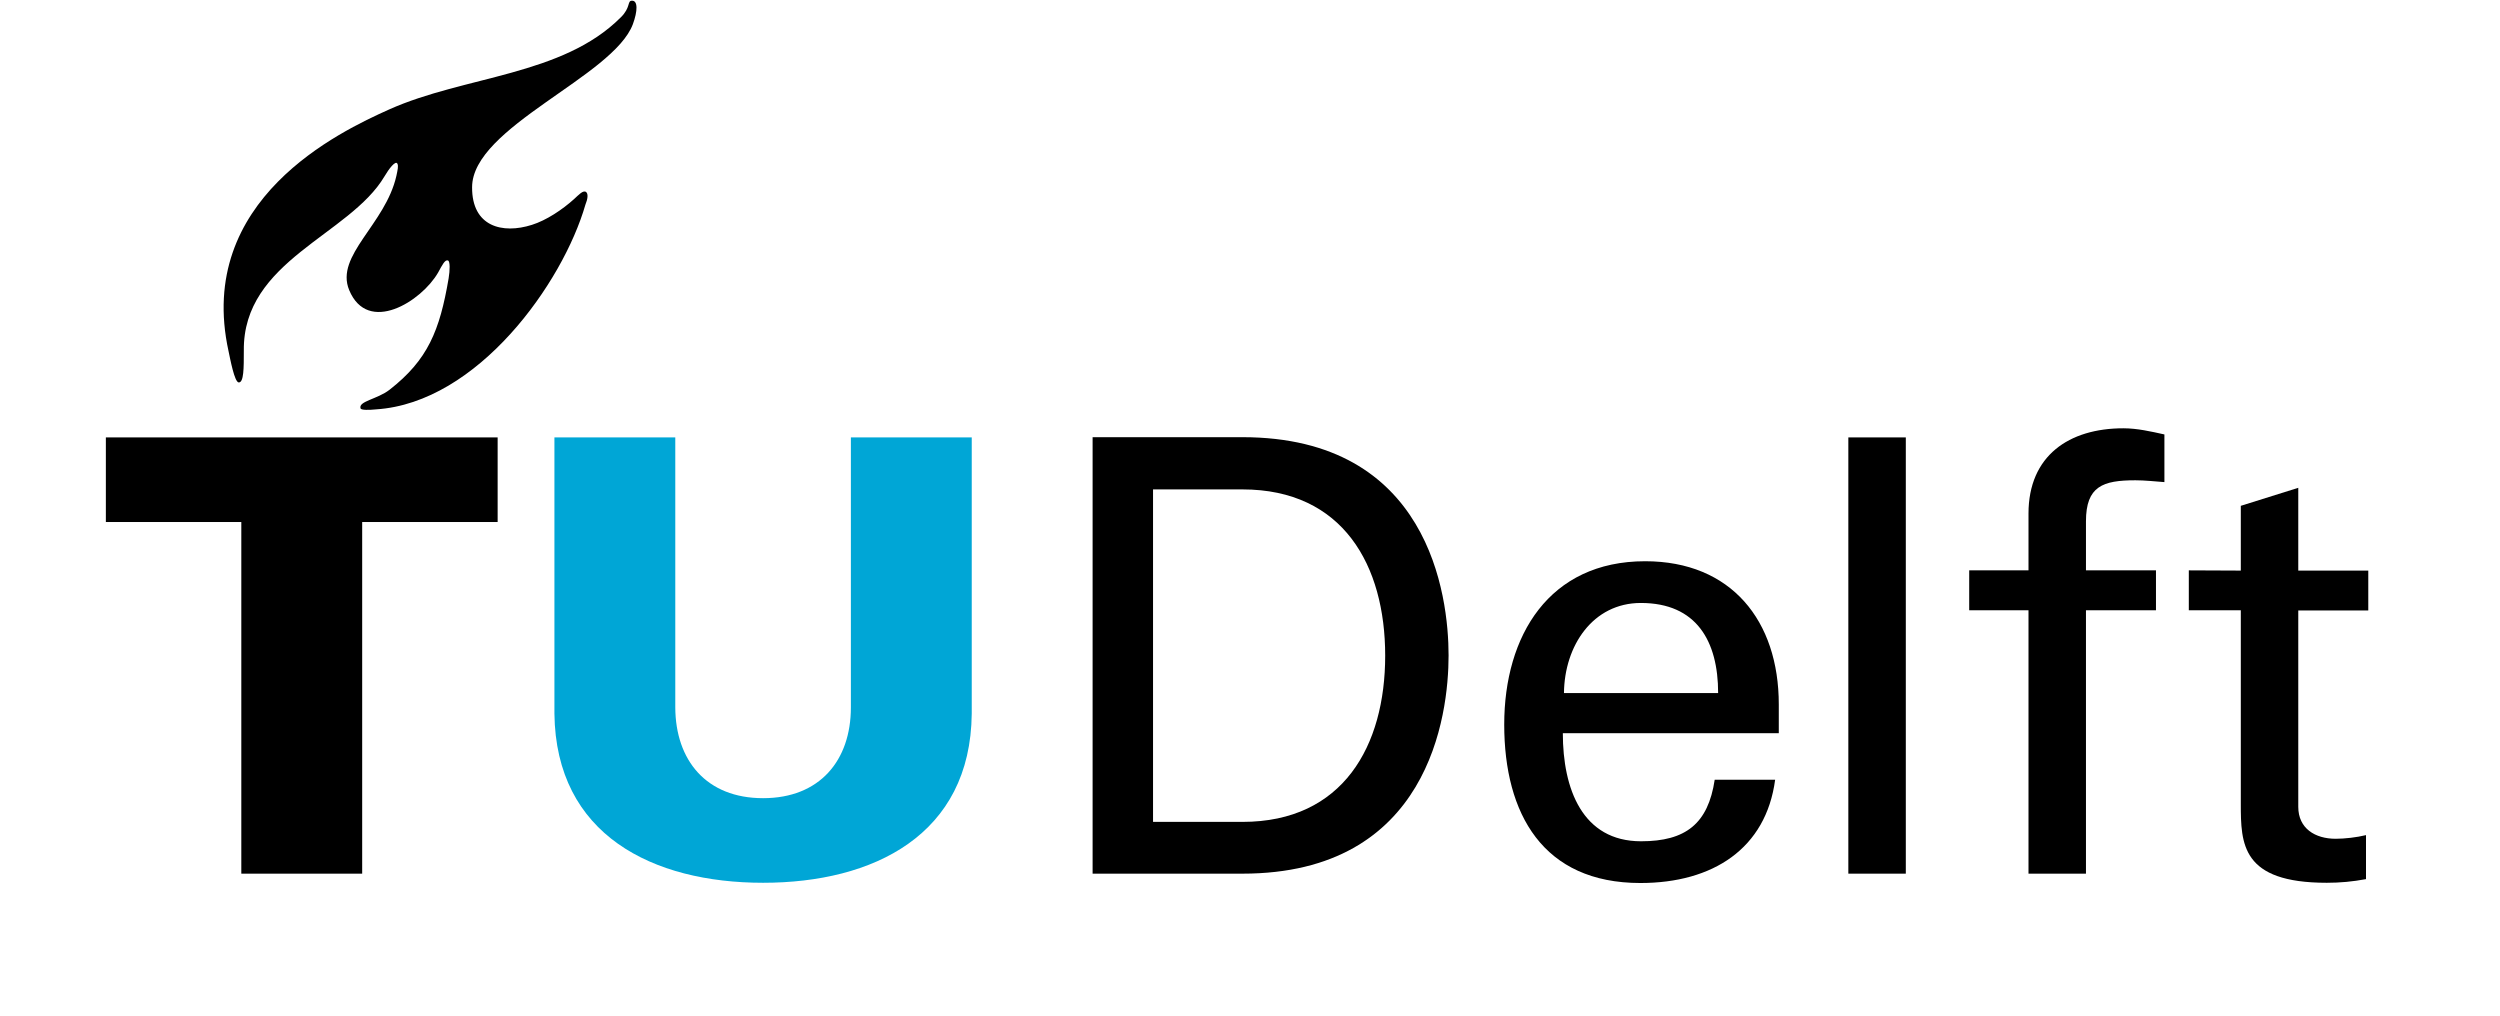 <?xml version="1.0" encoding="UTF-8" standalone="no"?>
<!-- Generator: Adobe Illustrator 26.3.1, SVG Export Plug-In . SVG Version: 6.00 Build 0)  -->

<svg
   version="1.1"
   id="logo"
   x="0px"
   y="0px"
   viewBox="0 0 109.628 44.569"
   xml:space="preserve"
   sodipodi:docname="TUDelft_logo_rgb.svg"
   width="109.628"
   height="44.569"
   inkscape:version="1.2.1 (9c6d41e410, 2022-07-14, custom)"
   xmlns:inkscape="http://www.inkscape.org/namespaces/inkscape"
   xmlns:sodipodi="http://sodipodi.sourceforge.net/DTD/sodipodi-0.dtd"
   xmlns="http://www.w3.org/2000/svg"
   xmlns:svg="http://www.w3.org/2000/svg"><defs
   id="defs27">
	
	
	
	
	
	
	
	
	
</defs><sodipodi:namedview
   id="namedview25"
   pagecolor="#ffffff"
   bordercolor="#000000"
   borderopacity="0.25"
   inkscape:showpageshadow="2"
   inkscape:pageopacity="0.0"
   inkscape:pagecheckerboard="0"
   inkscape:deskcolor="#d1d1d1"
   showgrid="false"
   inkscape:zoom="1.4060609"
   inkscape:cx="253.1896"
   inkscape:cy="143.30816"
   inkscape:window-width="1920"
   inkscape:window-height="1012"
   inkscape:window-x="0"
   inkscape:window-y="0"
   inkscape:window-maximized="1"
   inkscape:current-layer="logo" />
<style
   type="text/css"
   id="style2">
	.st0{fill:none;}
	.st1{fill:#00A6D6;}
</style>
<rect
   x="0"
   y="0"
   class="st0"
   width="109.628"
   height="44.569"
   id="rect4"
   style="display:inline;stroke-width:0.716" /><path
   class="st1"
   d="m 33.462,35.001 c 2.49,0 3.85,-1.66 3.85,-3.98 v -11.84 h 5.3 v 12.11 c -0.05,5.33 -4.32,7.42 -9.15,7.42 -4.83,0 -9.09,-2.09 -9.15,-7.42 v -12.11 h 5.3 v 11.84 c 0.01,2.32 1.36,3.98 3.85,3.98 z"
   id="path6" /><polygon
   points="75.73,207.58 81.67,207.58 81.67,223 86.97,223 86.97,207.58 92.91,207.58 92.91,203.87 75.73,203.87 "
   id="polygon8"
   transform="translate(-71.088,-184.689)" /><path
   d="m 23.322,9.861 c -1.29,0.41 -2.63,0.08 -2.62,-1.65 0,-2.64 6.19,-4.85 7.05,-7.15 0.21,-0.57 0.23,-1.05 -0.05,-1.03 -0.2,0.01 -0.04,0.3 -0.48,0.73 -2.56,2.57 -6.86,2.56 -10.16,4.04 -2.16,0.97 -8.5,3.95 -7.04,10.6 0.07,0.32 0.26,1.37 0.45,1.37 0.22,0 0.22,-0.63 0.22,-1.39 -0.05,-3.96 4.64,-5.06 6.17,-7.65 0.18,-0.31 0.5,-0.74 0.57,-0.54 0.04,0.1 0.01,0.24 -0.05,0.52 -0.48,2.13 -2.7,3.49 -2.07,5.01 0.82,1.97 3.17,0.5 3.9,-0.77 0.19,-0.35 0.3,-0.57 0.43,-0.53 0.1,0.03 0.09,0.43 0.03,0.79 -0.39,2.29 -0.91,3.57 -2.59,4.88 -0.54,0.42 -1.38,0.5 -1.27,0.82 0.03,0.08 0.39,0.07 0.68,0.04 4.46,-0.29 8.19,-5.54 9.18,-8.98 0.1,-0.24 0.13,-0.47 0.03,-0.55 -0.13,-0.1 -0.33,0.13 -0.53,0.31 -0.51,0.46 -1.21,0.93 -1.85,1.13 z"
   id="path10" /><path
   d="m 68.582,30.391 c 0.02,-2.08 1.27,-3.95 3.37,-3.95 2.44,0 3.39,1.67 3.39,3.95 z m 9.42,1.75 v -1.25 c 0,-3.68 -2.09,-6.28 -5.86,-6.28 -4.21,0 -6.18,3.26 -6.18,7.16 0,3.92 1.7,6.95 5.97,6.95 3.18,0 5.51,-1.51 5.91,-4.53 h -2.65 c -0.29,1.93 -1.27,2.7 -3.23,2.7 -2.57,0 -3.43,-2.29 -3.43,-4.74 h 9.47 z"
   id="path12" /><rect
   x="81.052"
   y="19.181"
   width="2.52"
   height="19.13"
   id="rect14" /><path
   d="m 91.472,38.311 v -11.55 h 3.07 v -1.75 h -3.07 v -2.15 c 0,-1.54 0.74,-1.8 2.17,-1.8 0.42,0 0.85,0.05 1.27,0.08 v -2.09 c -0.59,-0.13 -1.19,-0.27 -1.8,-0.27 -2.38,0 -4.16,1.2 -4.16,3.74 v 2.49 h -2.6 v 1.75 h 2.6 v 11.55 z"
   id="path16" /><path
   d="m 95.982,25.011 v 1.75 h 2.28 v 8.48 c 0,1.77 0.03,3.47 3.77,3.47 0.58,0 1.13,-0.05 1.72,-0.16 v -1.93 c -0.41,0.1 -0.93,0.16 -1.33,0.16 -0.9,0 -1.64,-0.45 -1.64,-1.4 v -8.61 h 3.07 v -1.75 h -3.07 v -3.63 l -2.52,0.79 v 2.84 z"
   id="path18" /><path
   d="m 47.912,38.311 h 6.57 c 8.18,0 9.04,-6.93 9.04,-9.57 0,-2.64 -0.86,-9.57 -9.04,-9.57 h -6.57 z m 2.65,-16.85 h 3.92 c 4.42,0 6.26,3.34 6.26,7.29 0,3.95 -1.84,7.29 -6.26,7.29 h -3.92 z"
   id="path20" />
</svg>
